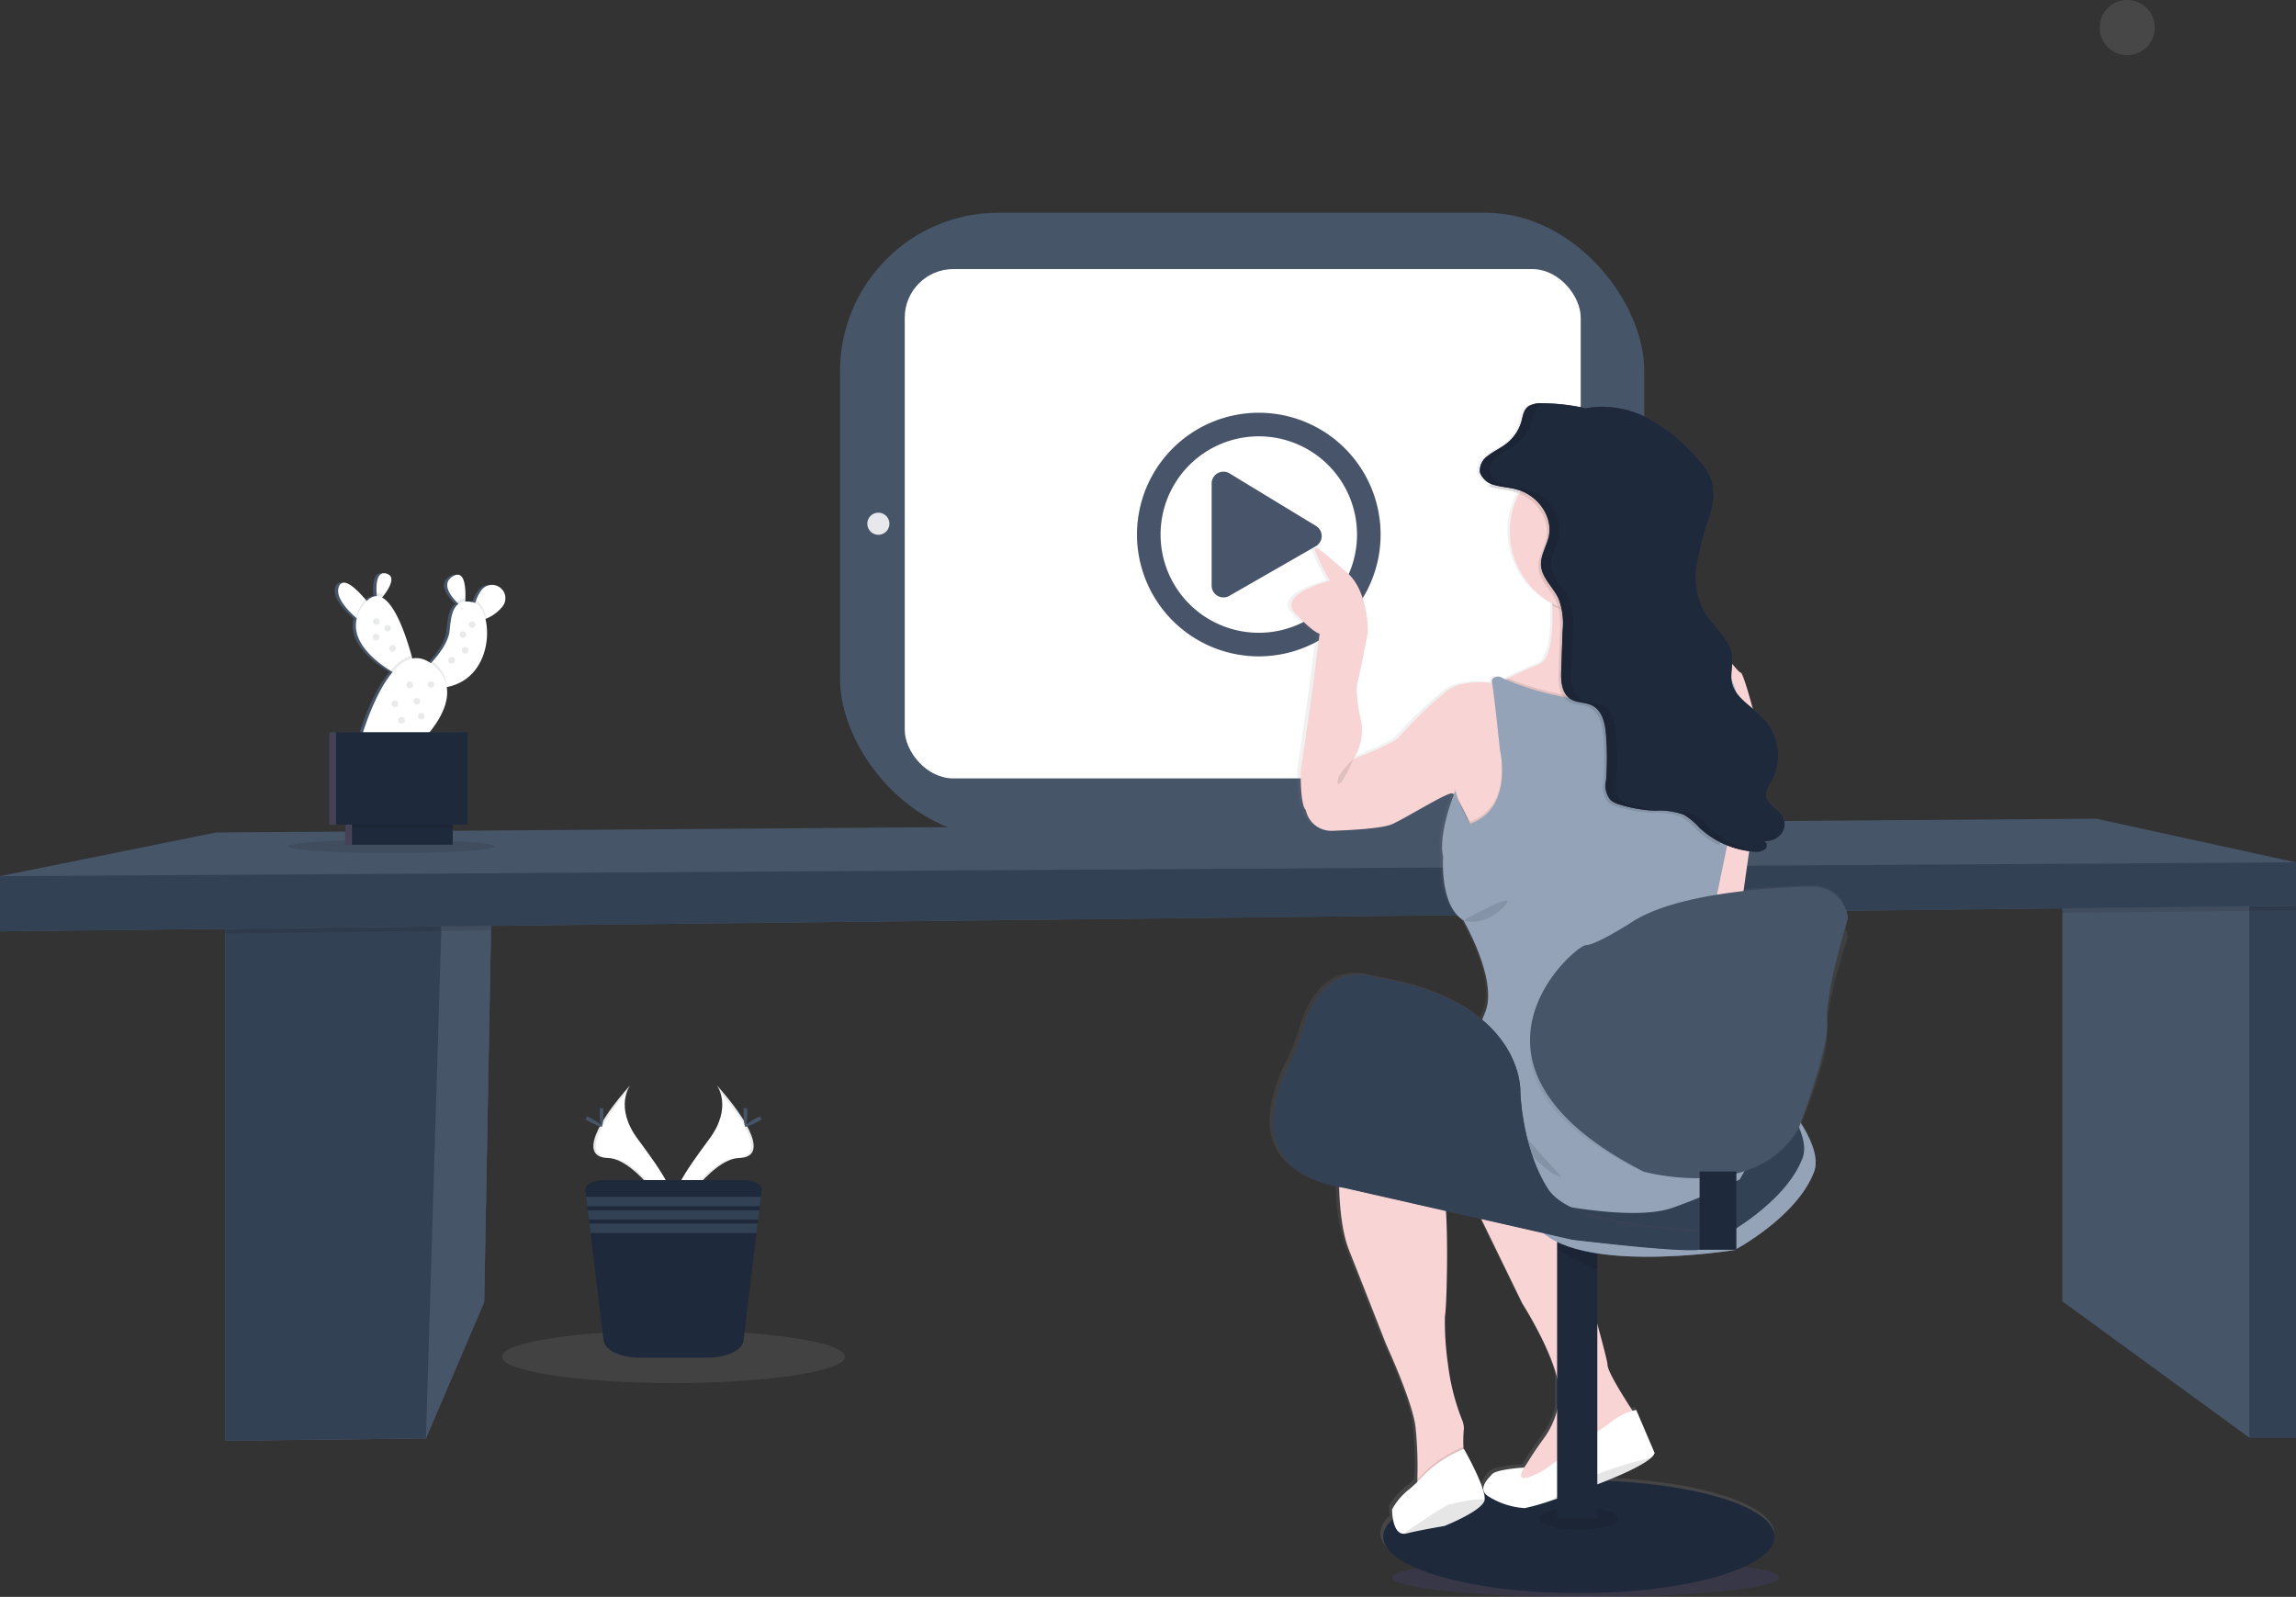 <svg xmlns="http://www.w3.org/2000/svg" xmlns:xlink="http://www.w3.org/1999/xlink" width="330.653" height="229.984" viewBox="0 0 330.653 229.984">
  <rect x="0" y="0" width="330.653" height="229.984" fill="#333333" stroke="none"/>
  <defs>
    <linearGradient id="linear-gradient" x1="0.5" y1="1" x2="0.5" gradientUnits="objectBoundingBox">
      <stop offset="0" stop-color="gray" stop-opacity="0.251"/>
      <stop offset="0.54" stop-color="gray" stop-opacity="0.122"/>
      <stop offset="1" stop-color="gray" stop-opacity="0.102"/>
    </linearGradient>
  </defs>
  <g id="Group_1" data-name="Group 1" transform="translate(-420 -259)">
    <circle id="Ellipse_37" data-name="Ellipse 37" cx="3.972" cy="3.972" r="3.972" transform="translate(722.377 259)" fill="#ffffff" opacity="0.1"/>
    <ellipse id="Ellipse_38" data-name="Ellipse 38" cx="27.882" cy="2.78" rx="27.882" ry="2.78" transform="translate(620.471 483.424)" fill="#6c63ff" opacity="0.1"/>
    <path id="Path_65" data-name="Path 65" d="M136.394,487.31l-.122,6.6-.98,53.523L126.9,567.077l-28.9.331V490.352l30.166-2.39Z" transform="translate(354.436 -100.91)" fill="#5f5d7e"/>
    <path id="Path_66" data-name="Path 66" d="M136.394,487.31l-.122,6.6-.98,53.523L126.9,567.077l-28.9.331V490.352l30.166-2.39Z" transform="translate(354.436 -100.91)" fill="#334155"/>
    <path id="Path_67" data-name="Path 67" d="M194.819,487.31l-.122,6.6-.98,53.523-8.387,19.641,2.208-73.038-.007-.046-.94-6.031Z" transform="translate(296.011 -100.91)" fill="#475569"/>
    <path id="Path_68" data-name="Path 68" d="M128.166,487.962l8.228-.652-.122,6.6-7.166.079L98,494.34v-3.988Z" transform="translate(354.436 -100.91)" opacity="0.1"/>
    <path id="Path_69" data-name="Path 69" d="M930.981,487.562v76.613h-6.729L897.33,544.538V485.4l24.053-2.261,1.476.679,1.393.642Z" transform="translate(-180.328 -98.121)" fill="#475569"/>
    <rect id="Rectangle_55" data-name="Rectangle 55" width="6.729" height="80.356" transform="translate(743.924 385.698)" fill="#334155"/>
    <path id="Path_70" data-name="Path 70" d="M930.981,483.819v4.4l-6.729.076-26.922.3v-3.2l24.053-2.261,1.476.679,1.393.642v-.642Z" transform="translate(-180.328 -98.121)" opacity="0.1"/>
    <path id="Path_71" data-name="Path 71" d="M330.653,464.929v6.242L0,474.858v-7.944l31.113-6.289,270.745-1.986Z" transform="translate(420 -81.73)" fill="#475569"/>
    <path id="Path_72" data-name="Path 72" d="M330.653,477.64v6.242L0,487.57v-7.944Z" transform="translate(420 -94.441)" fill="#334155"/>
    <rect id="Rectangle_56" data-name="Rectangle 56" width="115.818" height="89.925" rx="22.82" transform="translate(540.975 289.64)" fill="#475569"/>
    <rect id="Rectangle_57" data-name="Rectangle 57" width="97.349" height="73.356" rx="7" transform="translate(550.295 297.752)" fill="#ffffff"/>
    <circle id="Ellipse_39" data-name="Ellipse 39" cx="1.595" cy="1.595" r="1.595" transform="translate(544.9 332.833)" fill="#e6e8ec"/>
    <circle id="Ellipse_40" data-name="Ellipse 40" cx="2.631" cy="2.631" r="2.631" transform="translate(649.326 331.969)" fill="#e6e8ec"/>
    <path id="Path_73" data-name="Path 73" d="M620.934,349.638l-12.448-7.566a1.7,1.7,0,0,0-2.525,1.483V358.27a1.7,1.7,0,0,0,2.525,1.483l12.448-7.143a1.7,1.7,0,0,0,0-2.972Zm9.36,1.274a17.542,17.542,0,1,0-17.542,17.542,17.542,17.542,0,0,0,17.542-17.542Zm-31.688,0a14.146,14.146,0,1,1,14.146,14.146,14.146,14.146,0,0,1-14.146-14.146Z" transform="translate(-11.469 -14.925)" fill="#475469"/>
    <path id="Path_74" data-name="Path 74" d="M736.127,405.782a4.14,4.14,0,0,0-.374-1.165c.251-.857.414-1.384.414-1.384a1.93,1.93,0,0,0-.04-.331,5.081,5.081,0,0,0-5.147-4.263c-1.986.036-5.753.169-9.93.639.238-1.671.523-3.671.821-5.729l.546.06a2.6,2.6,0,0,1,.391.02h.175a1.8,1.8,0,0,0,1.211-.371.715.715,0,0,0-.222-1.172A2.952,2.952,0,0,0,726.565,391a2.317,2.317,0,0,0,0-2.694c-.7-.993-2.178-1.655-2.257-2.823a3.449,3.449,0,0,1,.748-1.844,7.7,7.7,0,0,0-1.215-9.251,18.1,18.1,0,0,0-1.47-1.307c-.728-2.674-1.489-5.064-1.714-5.14a5.783,5.783,0,0,1-1.268-1.264,6.084,6.084,0,0,0-.023-1.367c-.351-2.317-2.648-3.972-3.912-6.017a10.388,10.388,0,0,1-1.168-6.894,49.319,49.319,0,0,1,1.807-6.9,8.782,8.782,0,0,0,.354-5.187,9.428,9.428,0,0,0-2.135-3.217,24.318,24.318,0,0,0-7.586-5.958,15.076,15.076,0,0,0-6.716-1.436h-.023l-.364.02-.258.017-.258.026-.275.026h0c-.281.036-.559.079-.837.136a28.9,28.9,0,0,0-6.14-.688h-.268a3.144,3.144,0,0,0-1.754.414c-.735.513-.828,1.433-1.049,2.234a6.2,6.2,0,0,1-2.383,3.31c-.791.569-1.721.993-2.476,1.589a2.522,2.522,0,0,0-1.142,2.37,2.586,2.586,0,0,0,1.655,1.622c-.1.119-.2.235-.288.357.156.063.331.119.473.165.993.3,2.062.331,3.068.6a6.725,6.725,0,0,1,.814.275,11.624,11.624,0,0,0-1.36,5.468,11.78,11.78,0,0,0,6.163,10.333v.331c.1,3.455-.159,7.659-1.926,8.371s-3.459,1.516-4.5,2.036l-.331.175c-.275-.126-.549-.258-.818-.4,0,0-1.407-.166-1.162.907,0,0-4.253-.662-6.587,1.155a60.664,60.664,0,0,0-6.914,6.6c-.751.99-6.56,3.154-6.56,3.154a7.448,7.448,0,0,0,1.039-5.693s-.874-3.78-.457-5.3,1.5-7.143,1.5-7.143.152-5.938-3.088-8.662-5.494-4.965-4.243-2.317a36.912,36.912,0,0,0,1.834,3.545s-7.748,1.84-5,4.713,3.5,2.876,3.5,2.876-.917,7.093-1.086,8.414-1.655,11.383-1.655,11.383-.083,4.786.751,5.527a3.765,3.765,0,0,0,4,2.979s6.58-.166,8.414-.907,8.162-4.7,8.831-4.455a.38.38,0,0,1,.129.086.943.943,0,0,1,.1.1c-.662,1.466-2.231,6.444-1.562,8.89,0,0-.583,6.927,2.916,9.155,0,0,5.081,8.579,3.164,13.2-.152.374-.288.718-.414,1.053-2.909-2.413-7.348-4.634-14.126-5.862-.692-.126-1.38-.278-2.062-.444-1.926-.467-7.225-.894-9.747,7.484a36.849,36.849,0,0,1-2.237,5.667,18.709,18.709,0,0,0-2.118,7.745c-.056,4,2.012,7.973,9.519,9.43a28.567,28.567,0,0,0,1.443,9.079c2.082,5.2,5.415,13.61,5.415,13.61s4,8.579,4.25,12.041a55.272,55.272,0,0,1,.235,7.282,3.231,3.231,0,0,1-.033.364,8.769,8.769,0,0,1-1.119,1.016c-.583.331-2.5,2.393-2.5,2.886a8.82,8.82,0,0,0,.126,1.41,3.474,3.474,0,0,0-1.4,2.515c0,4.475,12.7,8.1,28.365,8.1s28.362-3.641,28.362-8.1c0-4.084-10.592-7.46-24.354-8.016,2.87-1.145,5.418-2.347,6.474-3.31a1.549,1.549,0,0,0,.5-.682L705.5,473.78s-.208.046-.516.136l-.185-.278c-1.185-1.8-3.465-5.4-3.465-6.375,0-.361-.6-2.668-1.476-5.829V451.289c8.692,1.324,19.892-.477,19.892-.477l.05-.026h.218v-.119c1.506-.834,9.039-5.246,11.273-11.1.662-1.708-.162-4.154-1.8-6.769,1.145-2.843,3.972-10.188,3.69-13.117,0-.156-.02-.331-.02-.5a8.635,8.635,0,0,0,.033-.9c.331-4.3,2.979-12.164,2.979-12.164S736.16,405.981,736.127,405.782ZM679.86,386.665c.6,1.059,1.248,2.413,1.5,2.962h0s-.88-1.622-1.486-2.962Zm.629,92.709-.063.023v-.331a19.7,19.7,0,0,1,.063-2.588,3.032,3.032,0,0,0-.285-1.344,31.773,31.773,0,0,1-2.029-7.987,40.057,40.057,0,0,1-.434-6.835,121.041,121.041,0,0,0,.149-15.113l5.124,1.152,5.958,12.147s3.833,5.931,5.021,10.611V473.8a11.453,11.453,0,0,1-1.791,3.886c-.791,1.082-1.562,2.178-2.277,3.31-.218.351-.46.712-.7,1.049-.079,0-3.995.228-4.66.963a4.449,4.449,0,0,0-1.245,1.887l-.169.026a39.5,39.5,0,0,0-2.645-5.544Z" transform="translate(-50.055 -12.157)" fill="url(#linear-gradient)"/>
    <path id="Path_75" data-name="Path 75" d="M775.915,767.873l-1.324,4.3-5.627,4.882-8.275,2.376s-3.889-2.128-2.565-2.542a3.266,3.266,0,0,0,1.248-1.086c-.463,1.688,3.22-.487,3.22-.487s9.516-6.785,10.509-7.53a7.484,7.484,0,0,1,2.118-.97C775.634,767.465,775.915,767.873,775.915,767.873Z" transform="translate(-120.277 -304.91)" opacity="0.1"/>
    <path id="Path_76" data-name="Path 76" d="M757.738,692.923l-1.324,4.3-5.627,4.882-8.275,2.376s-3.889-2.128-2.565-2.542a3.264,3.264,0,0,0,1.248-1.086,16.531,16.531,0,0,0,1.1-1.6c.708-1.139,1.476-2.237,2.261-3.31a11.912,11.912,0,0,0,2.089-5.5c.579-4.551-5.3-13.736-5.3-13.736L730.68,654.79l14.894,1.82s8.026,27.555,8.026,28.878c0,.993,2.264,4.584,3.442,6.4C757.457,692.516,757.738,692.923,757.738,692.923Z" transform="translate(-102.1 -229.96)" fill="#f8d4d4"/>
    <ellipse id="Ellipse_41" data-name="Ellipse 41" cx="28.173" cy="8.126" rx="28.173" ry="8.126" transform="translate(619.203 472.187)" fill="#1e293b"/>
    <path id="Path_77" data-name="Path 77" d="M770.57,773.456a1.589,1.589,0,0,1-.5.685c-2.045,1.877-9.7,4.667-14.421,6.183a33.427,33.427,0,0,1-3.783,1.076,11.216,11.216,0,0,1-5.213-1.678c-1.655-1.016-.165-2.459.5-3.2s4.634-.966,4.634-.966c-1.9,3.167,2.81.387,2.81.387s9.516-6.785,10.509-7.53a9.136,9.136,0,0,1,2.813-1.158Z" transform="translate(-112.285 -305.197)" fill="#fff"/>
    <path id="Path_79" data-name="Path 79" d="M789.781,788.09c-2.045,1.877-9.694,4.667-14.421,6.183C779.643,790.645,786.825,788.749,789.781,788.09Z" transform="translate(-131.992 -319.14)" opacity="0.1"/>
    <ellipse id="Ellipse_42" data-name="Ellipse 42" cx="5.637" cy="1.625" rx="5.637" ry="1.625" transform="translate(641.74 476.07)" opacity="0.1"/>
    <rect id="Rectangle_58" data-name="Rectangle 58" width="5.792" height="42.862" transform="translate(644.242 434.833)" fill="#1e293b"/>
    <path id="Path_80" data-name="Path 80" d="M783.792,687.128v4.965A40.74,40.74,0,0,1,778,689.045V685h1.208Z" transform="translate(-133.758 -250.171)" opacity="0.1"/>
    <path id="Path_81" data-name="Path 81" d="M754.27,610.208s19.124-4.922,23.884-8.606,23.45,13.65,20.981,20.19-11.459,11.277-11.459,11.277-24.86,4.045-29.094-4.392S754.27,610.208,754.27,610.208Z" transform="translate(-117.882 -194.037)" fill="#94a3b8"/>
    <path id="Path_82" data-name="Path 82" d="M754.27,610.208s19.124-4.922,23.884-8.606,23.45,13.65,20.981,20.19-11.459,11.277-11.459,11.277-24.86,4.045-29.094-4.392S754.27,610.208,754.27,610.208Z" transform="translate(-117.882 -194.037)" fill="#94a3b8" opacity="0.445"/>
    <path id="Path_83" data-name="Path 83" d="M749.27,604.208s19.124-4.922,23.884-8.606,23.45,13.65,20.981,20.19-11.459,11.277-11.459,11.277-24.86,4.045-29.094-4.392S749.27,604.208,749.27,604.208Z" transform="translate(-114.537 -190.023)" fill="#334155"/>
    <path id="Path_84" data-name="Path 84" d="M673.421,423.313l-2.069-.751a7.524,7.524,0,0,0,1.036-5.709s-.87-3.793-.457-5.329,1.489-7.166,1.489-7.166.152-5.958-3.068-8.688-5.455-4.965-4.213-2.317a36.851,36.851,0,0,0,1.82,3.558s-7.7,1.844-4.965,4.73,3.475,2.883,3.475,2.883-.91,7.116-1.076,8.44-1.655,11.419-1.655,11.419-.083,4.8.745,5.544a3.744,3.744,0,0,0,3.972,2.979C669.046,432.9,676.069,425.134,673.421,423.313Z" transform="translate(-56.426 -54.261)" fill="#f8d4d4"/>
    <path id="Path_85" data-name="Path 85" d="M784.127,413.249v4.634l-4.8,1.566-8.175,6.017-2.168,1.6-9.681-3.889-6.123-6.454s.3-.162.814-.43l.331-.175c1.036-.52,2.668-1.324,4.472-2.042s2.016-4.928,1.913-8.4v-.331c-.083-2.433-.331-4.422-.331-4.422s1.009-.192,2.479-.41c4.074-.606,11.677-1.423,11.009,1.072a5.752,5.752,0,0,0,0,2.578c.02.093.04.189.063.281a21.835,21.835,0,0,0,2.82,6.16l6.62,2.383.185.066Z" transform="translate(-117.153 -59.421)" fill="#f8d4d4"/>
    <path id="Path_86" data-name="Path 86" d="M838.485,441.541v-1.407a4.636,4.636,0,0,1,1.572,0c.579.166,1.678,1.9,2.175,2.069s3.535,11.5,3.2,12.495-3.459,23.411-3.459,23.411l-6.3,6.951-1.241-19.114,4.055-11.336Z" transform="translate(-171.511 -86.307)" fill="#f8d4d4"/>
    <path id="Path_87" data-name="Path 87" d="M737.631,601.77s-5.762,1.241-5.031,3.062,3.955,1.9,3.955,1.9Z" transform="translate(-103.342 -194.489)" fill="#fdc2cc"/>
    <path id="Path_88" data-name="Path 88" d="M710.965,463.909l-4.385,9.45-5.213,3.806-.91-5.882s-1.761-3.889-2.519-4.548a.379.379,0,0,0-.129-.086c-.662-.248-6.951,3.724-8.771,4.468s-8.357.91-8.357.91l2.9-10.343s5.792-2.151,6.537-3.144a60.232,60.232,0,0,1,6.868-6.62c2.317-1.82,6.544-1.158,6.544-1.158l.066.027,1.086.47,3.144,7.7Z" transform="translate(-68.65 -93.384)" fill="#f8d4d4"/>
    <path id="Path_89" data-name="Path 89" d="M701.066,669.314a19.757,19.757,0,0,0-.063,2.595c.023.923.063,1.708.063,1.708l-1.9,3.972s-6.537,2.151-5.461,1.241a3.6,3.6,0,0,0,.662-2.214,56.131,56.131,0,0,0-.235-7.3c-.248-3.475-4.22-12.081-4.22-12.081s-3.31-8.44-5.378-13.653-1.324-14.646-1.324-14.646.331-7.116,1.82-9.268,7.282-2.9,7.282-2.9l2.717,9.013s2.234,8.44,3.062,9.681.579,16.053.248,17.625a42.152,42.152,0,0,0,.434,6.858,32.207,32.207,0,0,0,2.012,8.01,3.059,3.059,0,0,1,.281,1.359Z" transform="translate(-70.252 -204.524)" fill="#f8d4d4"/>
    <path id="Path_90" data-name="Path 90" d="M722.3,785.068l-1.9,3.972s-6.537,2.151-5.461,1.241a3.6,3.6,0,0,0,.662-2.214c.235-.235.487-.493.745-.758a16.712,16.712,0,0,1,5.908-3.949h0C722.263,784.283,722.3,785.068,722.3,785.068Z" transform="translate(-91.489 -315.975)" opacity="0.1"/>
    <path id="Path_91" data-name="Path 91" d="M719.522,791.588a.187.187,0,0,1,0,.046c-.331,1.572-5.792,3.724-5.792,3.724s-3.475.579-5.461,1.076a1.374,1.374,0,0,1-.467.043c-1.532-.116-1.6-3.065-1.6-3.518a9.4,9.4,0,0,1,2.482-2.9,17.738,17.738,0,0,0,1.84-1.764,17.078,17.078,0,0,1,6.031-4.028h0S719.787,789.956,719.522,791.588Z" transform="translate(-85.723 -316.584)" fill="#fff"/>
    <path id="Path_93" data-name="Path 93" d="M722.76,806.268a.2.2,0,0,1,0,.046c-.331,1.572-5.792,3.724-5.792,3.724s-3.475.579-5.461,1.076a1.375,1.375,0,0,1-.467.043c1.8-1.235,6.166-4.2,6.755-4.263S721.287,805.993,722.76,806.268Z" transform="translate(-88.961 -331.264)" opacity="0.1"/>
    <path id="Path_94" data-name="Path 94" d="M788.514,404.442c-2.045,1.685-3.925,1.443-6.782,1.443-2.065,0-4.75.725-6.441-.2-.07-2.585-.331-4.76-.331-4.76s14.4-2.731,13.488.662a6.018,6.018,0,0,0,.066,2.86Z" transform="translate(-131.724 -59.422)" opacity="0.1"/>
    <path id="Path_95" data-name="Path 95" d="M781.1,361.146a11.833,11.833,0,0,1-11.833,11.833,8.247,8.247,0,0,1-.907-.033h0a11.833,11.833,0,1,1,12.743-11.8Z" transform="translate(-120.003 -25.593)" fill="#f8d4d4"/>
    <path id="Path_96" data-name="Path 96" d="M742.7,459.252l3.144,4.965-4.385,9.45-5.213,3.806-.91-5.9s-1.761-3.889-2.519-4.548c.218-.533.367-.778.367-.583,0,.827,2.036,4.551,2.036,4.551,6.289-2.151,4.336-10.509,4.336-10.509s-.781-7.447-1.086-9.407l1.086.47Z" transform="translate(-103.532 -93.675)" opacity="0.1"/>
    <path id="Path_97" data-name="Path 97" d="M784.127,439.869V444.5l-4.8,1.566-8.175,6.017-2.168,1.6-9.681-3.889-6.123-6.454s.3-.162.814-.43l.331-.175a40.414,40.414,0,0,0,16.718,3c12.468-1.986,12.839-5,12.528-6.067Z" transform="translate(-117.153 -86.041)" opacity="0.1"/>
    <path id="Path_98" data-name="Path 98" d="M743.016,514.772a92.777,92.777,0,0,1-9.6,4.055c-5.709,2.069-18.287-.662-19.859-1.076s-13.653-5.213-18.287-7.033-5.792-.331-6.868-.5-1.82-2.234-1.986-2.813,2.979-5.627,4.717-8.192,6.951-2.069,7.7-2.234,5.958,0,5.958,0-.331-1.655,1.572-6.289-3.144-13.239-3.144-13.239c-3.475-2.234-2.9-9.185-2.9-9.185-.827-3.062,1.82-10.1,1.82-9.268s2.036,4.551,2.036,4.551c6.289-2.151,4.336-10.509,4.336-10.509s-.91-8.688-1.152-9.764,1.152-.91,1.152-.91q.4.209.814.4a40.229,40.229,0,0,0,17.059,3.161c15.116-2.439,12.438-6.328,12.339-6.467l.735.261c5.461,3.972,3.806,17.128,3.806,17.128l-2.046,9.82-1.519,7.315s5.378,32.6,5.875,34.257S743.016,514.772,743.016,514.772Z" transform="translate(-72.484 -85.901)" fill="#94a3b8"/>
    <path id="Path_99" data-name="Path 99" d="M730.994,622c-.331.248-4.055,7.944-1.324,10.095S730.994,622,730.994,622Z" transform="translate(-100.759 -208.023)" opacity="0.1"/>
    <path id="Path_100" data-name="Path 100" d="M743.68,625.27c.083.248,7.778,12.495,12,13.488Z" transform="translate(-110.798 -210.21)" opacity="0.1"/>
    <path id="Path_101" data-name="Path 101" d="M797.2,332.386l-1.231.261a8.3,8.3,0,0,1,1.039-.308Z" transform="translate(-145.78 -14.236)" opacity="0.1"/>
    <path id="Path_102" data-name="Path 102" d="M783.931,396.545l-2.317,9.814A11.986,11.986,0,0,1,778.4,404.2a9.8,9.8,0,0,0-2.35-1.966,10.2,10.2,0,0,0-4.081-.563,19.63,19.63,0,0,1-5.1-.874,3.6,3.6,0,0,1-1.324-.642,3.217,3.217,0,0,1-.662-2.8,42.893,42.893,0,0,0,.05-5.723c-.02-.357-.046-.715-.076-1.072-.132-1.6-.563-3.452-2.2-4.137-.841-.331-1.844-.3-2.648-.7a2.185,2.185,0,0,1-.331-.2c-1.192-.834-1.3-2.506-1.254-3.912q.106-2.9.2-5.8a16.864,16.864,0,0,0-.063-2.863h0a6.352,6.352,0,0,0-.516-1.827c-.718-1.536-2.214-2.817-2.482-4.438a1.8,1.8,0,0,1-.03-.228c-.139-1.45.774-2.8,1.1-4.227.642-2.87-1.516-6.014-4.69-6.838-.993-.258-2.059-.308-3.048-.6a4.887,4.887,0,0,1-.467-.165,13.894,13.894,0,0,1,11.167-5.3c7.391,0,13.385,5.3,13.385,11.833a11.356,11.356,0,0,1-4.945,9.185c.02.093.043.189.07.281a20.819,20.819,0,0,0,3.191,6.16l7.493,2.383.834.265C785.8,383.395,783.931,396.545,783.931,396.545Z" transform="translate(-113.969 -25.596)" opacity="0.1"/>
    <path id="Path_103" data-name="Path 103" d="M867.572,520.655a1.124,1.124,0,0,1-.212-.03A.439.439,0,0,1,867.572,520.655Z" transform="translate(-193.541 -140.2)" opacity="0.1"/>
    <path id="Path_104" data-name="Path 104" d="M759.671,330a28.465,28.465,0,0,0-6.315-.738,3.5,3.5,0,0,0-1.986.417c-.732.513-.824,1.44-1.043,2.241a6.216,6.216,0,0,1-2.367,3.31c-.784.573-1.708.993-2.459,1.6a2.566,2.566,0,0,0-1.135,2.376,2.938,2.938,0,0,0,2.171,1.84c.993.281,2.049.331,3.048.6,3.174.824,5.329,3.972,4.687,6.835-.331,1.427-1.235,2.777-1.1,4.227.162,1.731,1.761,3.065,2.512,4.67a10.092,10.092,0,0,1,.586,4.687l-.2,5.8c-.053,1.529.079,3.369,1.589,4.117.808.4,1.814.354,2.648.7,1.635.682,2.065,2.539,2.2,4.134a42.74,42.74,0,0,1,.026,6.8,3.187,3.187,0,0,0,.662,2.8,3.549,3.549,0,0,0,1.324.642,19.634,19.634,0,0,0,5.1.874,10.307,10.307,0,0,1,4.081.563,9.878,9.878,0,0,1,2.35,1.966,12.988,12.988,0,0,0,7.672,3.359,2.285,2.285,0,0,0,1.734-.354c.427-.394.175-1.244-.434-1.195a2.943,2.943,0,0,0,2.787-1.066,2.35,2.35,0,0,0,0-2.7c-.692-.993-2.161-1.655-2.241-2.833a3.5,3.5,0,0,1,.741-1.85,7.781,7.781,0,0,0-1.2-9.268c-1.552-1.605-3.879-2.823-4.422-4.882-.361-1.377.185-2.823-.023-4.223-.331-2.317-2.625-3.972-3.886-6.037a10.5,10.5,0,0,1-1.162-6.914,49.179,49.179,0,0,1,1.8-6.918,8.928,8.928,0,0,0,.351-5.206,9.539,9.539,0,0,0-2.122-3.227,23.9,23.9,0,0,0-7.533-5.958,13.774,13.774,0,0,0-9.837-.907" transform="translate(-111.233 -12.175)" fill="#474157"/>
    <path id="Path_105" data-name="Path 105" d="M759.671,330a28.465,28.465,0,0,0-6.315-.738,3.5,3.5,0,0,0-1.986.417c-.732.513-.824,1.44-1.043,2.241a6.216,6.216,0,0,1-2.367,3.31c-.784.573-1.708.993-2.459,1.6a2.566,2.566,0,0,0-1.135,2.376,2.938,2.938,0,0,0,2.171,1.84c.993.281,2.049.331,3.048.6,3.174.824,5.329,3.972,4.687,6.835-.331,1.427-1.235,2.777-1.1,4.227.162,1.731,1.761,3.065,2.512,4.67a10.092,10.092,0,0,1,.586,4.687l-.2,5.8c-.053,1.529.079,3.369,1.589,4.117.808.4,1.814.354,2.648.7,1.635.682,2.065,2.539,2.2,4.134a42.74,42.74,0,0,1,.026,6.8,3.187,3.187,0,0,0,.662,2.8,3.549,3.549,0,0,0,1.324.642,19.634,19.634,0,0,0,5.1.874,10.307,10.307,0,0,1,4.081.563,9.878,9.878,0,0,1,2.35,1.966,12.988,12.988,0,0,0,7.672,3.359,2.285,2.285,0,0,0,1.734-.354c.427-.394.175-1.244-.434-1.195a2.943,2.943,0,0,0,2.787-1.066,2.35,2.35,0,0,0,0-2.7c-.692-.993-2.161-1.655-2.241-2.833a3.5,3.5,0,0,1,.741-1.85,7.781,7.781,0,0,0-1.2-9.268c-1.552-1.605-3.879-2.823-4.422-4.882-.361-1.377.185-2.823-.023-4.223-.331-2.317-2.625-3.972-3.886-6.037a10.5,10.5,0,0,1-1.162-6.914,49.179,49.179,0,0,1,1.8-6.918,8.928,8.928,0,0,0,.351-5.206,9.539,9.539,0,0,0-2.122-3.227,23.9,23.9,0,0,0-7.533-5.958,13.774,13.774,0,0,0-9.837-.907" transform="translate(-111.233 -12.175)" fill="#1e293b"/>
    <path id="Path_106" data-name="Path 106" d="M737.18,548.476s2.813,1.076,5.792-1.9S737.18,548.476,737.18,548.476Z" transform="translate(-106.449 -156.917)" opacity="0.1"/>
    <g id="Group_116" data-name="Group 116" transform="translate(633.048 317.105)" opacity="0.1">
      <path id="Path_107" data-name="Path 107" d="M793.1,330.871a11.776,11.776,0,0,1,1.655-.209,12.551,12.551,0,0,0-2.317.073Z" transform="translate(-776.467 -330.203)"/>
      <path id="Path_108" data-name="Path 108" d="M777.411,390.5a9.9,9.9,0,0,0-2.353-1.966,10.3,10.3,0,0,0-4.081-.563,19.53,19.53,0,0,1-5.1-.874,3.549,3.549,0,0,1-1.324-.642,3.225,3.225,0,0,1-.662-2.8,42.733,42.733,0,0,0-.026-6.8c-.136-1.6-.563-3.452-2.2-4.134-.837-.351-1.84-.308-2.648-.7-1.509-.748-1.655-2.588-1.592-4.117q.1-2.9.2-5.8a10.059,10.059,0,0,0-.586-4.69c-.751-1.605-2.35-2.936-2.512-4.67-.136-1.446.778-2.8,1.1-4.227.642-2.87-1.516-6.011-4.69-6.835-.993-.258-2.059-.311-3.048-.6a2.905,2.905,0,0,1-2.155-1.82,2.52,2.52,0,0,1,1.132-2.38c.751-.606,1.675-1.023,2.463-1.6a6.193,6.193,0,0,0,2.363-3.31,3.713,3.713,0,0,1,1.043-2.241,2.648,2.648,0,0,1,1.357-.4c-.295,0-.589-.017-.88-.017a3.521,3.521,0,0,0-1.986.414c-.732.516-.824,1.44-1.043,2.241a6.216,6.216,0,0,1-2.367,3.31c-.784.573-1.708.993-2.459,1.6a2.568,2.568,0,0,0-1.135,2.38,2.92,2.92,0,0,0,2.158,1.82c.99.295,2.049.331,3.048.6,3.174.824,5.329,3.972,4.687,6.835-.331,1.427-1.235,2.78-1.1,4.227.162,1.734,1.761,3.065,2.512,4.67a10.057,10.057,0,0,1,.586,4.69q-.1,2.9-.2,5.8c-.053,1.529.079,3.369,1.589,4.117.808.4,1.814.354,2.648.7,1.635.682,2.065,2.539,2.2,4.134a42.74,42.74,0,0,1,.026,6.8,3.187,3.187,0,0,0,.662,2.8,3.549,3.549,0,0,0,1.324.642,19.5,19.5,0,0,0,5.1.874,10.308,10.308,0,0,1,4.081.563A9.959,9.959,0,0,1,775.9,390.5a12.968,12.968,0,0,0,7.669,3.36,3.544,3.544,0,0,0,1.109-.043,12.945,12.945,0,0,1-7.267-3.317Z" transform="translate(-744.18 -329.32)"/>
    </g>
    <path id="Path_109" data-name="Path 109" d="M684.782,484s-2.648,2.429-2.261,3.422S684.782,484,684.782,484Z" transform="translate(-69.856 -115.699)" opacity="0.1"/>
    <path id="Path_110" data-name="Path 110" d="M668.535,577.927c-1.91-.467-7.176-.9-9.681,7.507a37.186,37.186,0,0,1-2.221,5.683c-2.4,4.935-5.508,15.083,8.146,17.317l32.767,7.447s17.542,2.151,18.7,1.324a3.207,3.207,0,0,0,.993-2.648s-19.363,0-23.169-5.958-3.972-14.067-3.972-14.067.477-12.521-19.528-16.159C669.908,578.248,669.213,578.092,668.535,577.927Z" transform="translate(-51.152 -178.397)" fill="#474157"/>
    <path id="Path_111" data-name="Path 111" d="M668.535,578.1c-1.91-.467-7.176-.9-9.681,7.51a37.188,37.188,0,0,1-2.221,5.683c-2.4,4.932-5.508,15.08,8.146,17.314l32.767,7.447s17.542,2.151,18.7,1.324a3.207,3.207,0,0,0,.993-2.648s-19.363,0-23.169-5.958S690.1,594.7,690.1,594.7s.477-12.521-19.528-16.159C669.908,578.418,669.213,578.256,668.535,578.1Z" transform="translate(-51.152 -178.511)" fill="#334155"/>
    <path id="Path_112" data-name="Path 112" d="M811.958,543.834a5.061,5.061,0,0,0-5.114-4.276c-4.713.086-19.22.715-25.959,5.117,0,0-5.13,3.31-6.62,3.31s-21.68,17.211,8.275,32.6c0,0,16.053,4.568,22.341-6.156,0,0,4.468-11.518,4.137-15.507S812,544.178,812,544.178,811.991,544.049,811.958,543.834Z" transform="translate(-125.886 -152.867)" fill="#475569"/>
    <path id="Path_113" data-name="Path 113" d="M811.958,553.257a4.963,4.963,0,0,0-5.114-3.949c-4.713.079-19.22.662-25.959,4.723,0,0-5.13,3.055-6.62,3.055s-21.68,15.887,8.275,30.1c0,0,16.053,4.217,22.341-5.683,0,0,4.468-10.635,4.137-14.315S812,553.575,812,553.575,811.991,553.456,811.958,553.257Z" transform="translate(-125.886 -159.39)" fill="#475569" opacity="0.1"/>
    <rect id="Rectangle_59" data-name="Rectangle 59" width="5.296" height="11.277" transform="translate(664.763 427.716)" fill="#1e293b"/>
    <ellipse id="Ellipse_43" data-name="Ellipse 43" cx="14.908" cy="0.957" rx="14.908" ry="0.957" transform="translate(461.439 379.949)" opacity="0.1"/>
    <path id="Path_114" data-name="Path 114" d="M266.794,405.634a5.684,5.684,0,0,0-.755,1.42c-.046.126-.093.265-.139.4a1.22,1.22,0,0,0-.262-.089,3.753,3.753,0,0,0-1.182-.1c0-.152.02-.331.023-.483.05-1.744-.156-4.177-1.82-3.148-1.6.993-.457,2.648.573,3.71l.265.258c-.94.662-1.119,2.228-1.274,3.853s-1.536,3.406-2.453,4.415c-.093.1-.175.2-.258.281a3.346,3.346,0,0,0-2.664-.685c-.036-.142-.079-.291-.122-.45-.741-2.674-2.28-7.311-4.243-8.328l.258-.331c.834-1.092,1.774-2.711.387-3.128s-1.513,1.407-1.436,2.77c0,.172.026.331.04.483a2.042,2.042,0,0,0-1.45.708l-.215-.252c-1.125-1.324-3.187-3.432-3.813-1.84-.583,1.483,1.235,3.406,2.512,4.521l.079.07c-.857,3.485,2.876,6.332,4.9,7.563l.261.159c-2.78,3.277-4.5,9.417-4.5,9.417l7.785,1.39s5.163-4.452,4.5-8.635h.053c5.16-1.033,6.332-6.534,5.527-9.8l.093-.036a5.871,5.871,0,0,0,2.39-1.807C271.3,405.928,268.271,403.664,266.794,405.634Z" transform="translate(222.063 -61.62)" fill="#475569"/>
    <path id="Path_115" data-name="Path 115" d="M266.794,405.634a5.684,5.684,0,0,0-.755,1.42c-.046.126-.093.265-.139.4a1.22,1.22,0,0,0-.262-.089,3.753,3.753,0,0,0-1.182-.1c0-.152.02-.331.023-.483.05-1.744-.156-4.177-1.82-3.148-1.6.993-.457,2.648.573,3.71l.265.258c-.94.662-1.119,2.228-1.274,3.853s-1.536,3.406-2.453,4.415c-.093.1-.175.2-.258.281a3.346,3.346,0,0,0-2.664-.685c-.036-.142-.079-.291-.122-.45-.741-2.674-2.28-7.311-4.243-8.328l.258-.331c.834-1.092,1.774-2.711.387-3.128s-1.513,1.407-1.436,2.77c0,.172.026.331.04.483a2.042,2.042,0,0,0-1.45.708l-.215-.252c-1.125-1.324-3.187-3.432-3.813-1.84-.583,1.483,1.235,3.406,2.512,4.521l.079.07c-.857,3.485,2.876,6.332,4.9,7.563l.261.159c-2.78,3.277-4.5,9.417-4.5,9.417l7.785,1.39s5.163-4.452,4.5-8.635h.053c5.16-1.033,6.332-6.534,5.527-9.8l.093-.036a5.871,5.871,0,0,0,2.39-1.807C271.3,405.928,268.271,403.664,266.794,405.634Z" transform="translate(222.063 -61.62)" fill="none" opacity="0.1"/>
    <path id="Path_116" data-name="Path 116" d="M252.281,410.632l-.9,2.664s-.506-.357-1.145-.92c-1.278-1.115-3.1-3.038-2.512-4.521.626-1.592,2.688.51,3.813,1.84C251.98,410.222,252.281,410.632,252.281,410.632Z" transform="translate(221.08 -64.374)" fill="#ffffff"/>
    <path id="Path_117" data-name="Path 117" d="M265.366,406.372a12.878,12.878,0,0,1-.887,1.043,13.984,13.984,0,0,1-.162-1.4c-.076-1.364.069-3.174,1.436-2.77S266.187,405.279,265.366,406.372Z" transform="translate(209.915 -61.633)" fill="#ffffff"/>
    <path id="Path_118" data-name="Path 118" d="M297.718,407.222c-.026.877-.113,1.576-.113,1.576a11.254,11.254,0,0,1-1.135-1.013c-1.029-1.069-2.168-2.717-.573-3.71C297.559,403.045,297.765,405.477,297.718,407.222Z" transform="translate(189.306 -62.063)" fill="#ffffff"/>
    <path id="Path_119" data-name="Path 119" d="M310.61,411.379a5.871,5.871,0,0,1-2.4,1.8,6.681,6.681,0,0,1-.8.288l-1.072-1.506a10.934,10.934,0,0,1,.444-1.463,5.688,5.688,0,0,1,.755-1.42,1.919,1.919,0,0,1,3.073,2.3Z" transform="translate(181.79 -65.072)" fill="#ffffff"/>
    <path id="Path_120" data-name="Path 120" d="M256.831,414.57c.453.526.755.937.755.937l-.9,2.664s-.506-.357-1.145-.92a5.213,5.213,0,0,1,1.026-2.34A3.1,3.1,0,0,1,256.831,414.57Z" transform="translate(215.776 -69.249)" fill="#1e293b" opacity="0.1"/>
    <path id="Path_121" data-name="Path 121" d="M265.4,412.088a12.9,12.9,0,0,1-.887,1.043,13.967,13.967,0,0,1-.162-1.4,1.807,1.807,0,0,1,1.049.357Z" transform="translate(209.882 -67.349)" fill="#1e293b" opacity="0.1"/>
    <path id="Path_122" data-name="Path 122" d="M263.826,423.624l-2.264.993a13.76,13.76,0,0,1-1.2-.682c-2.38-1.466-7.162-5.15-3.955-9.493s5.882,3.449,6.934,7.255C263.671,422.84,263.826,423.624,263.826,423.624Z" transform="translate(215.916 -68.308)" fill="#ffffff"/>
    <path id="Path_123" data-name="Path 123" d="M299.22,414.643a1.844,1.844,0,0,1,1.248-.563c-.026.877-.113,1.575-.113,1.575a11.266,11.266,0,0,1-1.135-1.012Z" transform="translate(186.553 -68.921)" fill="#1e293b" opacity="0.1"/>
    <path id="Path_124" data-name="Path 124" d="M308.213,417.581a6.692,6.692,0,0,1-.8.288l-1.072-1.506a10.935,10.935,0,0,1,.444-1.463,3.83,3.83,0,0,1,1.428,2.681Z" transform="translate(181.79 -69.47)" fill="#1e293b" opacity="0.1"/>
    <path id="Path_125" data-name="Path 125" d="M285.8,427.814l-.381.066c-7.589,1.155-2.5-2.939-2.5-2.939s.331-.314.8-.831c.917-1.009,2.294-2.78,2.453-4.415.238-2.459.513-4.766,3.416-4.088C292.452,416.272,293,426.374,285.8,427.814Z" transform="translate(198.577 -69.862)" fill="#ffffff"/>
    <rect id="Rectangle_60" data-name="Rectangle 60" width="14.5" height="3.813" transform="translate(469.747 376.844)" fill="#474157"/>
    <rect id="Rectangle_61" data-name="Rectangle 61" width="18.946" height="13.306" transform="translate(467.443 364.452)" fill="#474157"/>
    <rect id="Rectangle_62" data-name="Rectangle 62" width="14.5" height="3.813" transform="translate(469.608 376.844)" fill="#334155" opacity="0.1"/>
    <rect id="Rectangle_63" data-name="Rectangle 63" width="18.946" height="13.306" transform="translate(467.384 364.455)" fill="#334155" opacity="0.1"/>
    <rect id="Rectangle_64" data-name="Rectangle 64" width="14.5" height="3.813" transform="translate(470.7 376.844)" fill="#1e293b"/>
    <path id="Path_126" data-name="Path 126" d="M273.539,439c.331,1.139.49,1.923.49,1.923l-2.264.993a13.763,13.763,0,0,1-1.2-.682A5.677,5.677,0,0,1,273.539,439Z" transform="translate(205.727 -85.593)" fill="#1e293b" opacity="0.1"/>
    <path id="Path_127" data-name="Path 127" d="M285.8,445.244l-.381.066c-7.589,1.155-2.5-2.939-2.5-2.939s.331-.314.8-.831a5,5,0,0,1,2.081,3.7Z" transform="translate(198.577 -87.292)" fill="#1e293b" opacity="0.1"/>
    <path id="Path_128" data-name="Path 128" d="M257.76,451.555s4.25-15.225,10.211-10.525-2.426,11.915-2.426,11.915Z" transform="translate(214.291 -86.348)" fill="#ffffff"/>
    <circle id="Ellipse_44" data-name="Ellipse 44" cx="0.477" cy="0.477" r="0.477" transform="translate(473.719 348.045)" fill="#1e293b" opacity="0.1"/>
    <circle id="Ellipse_45" data-name="Ellipse 45" cx="0.477" cy="0.477" r="0.477" transform="translate(473.679 350.273)" fill="#1e293b" opacity="0.1"/>
    <circle id="Ellipse_46" data-name="Ellipse 46" cx="0.477" cy="0.477" r="0.477" transform="translate(487.504 348.482)" fill="#1e293b" opacity="0.1"/>
    <circle id="Ellipse_47" data-name="Ellipse 47" cx="0.477" cy="0.477" r="0.477" transform="translate(476.38 359.884)" fill="#1e293b" opacity="0.1"/>
    <circle id="Ellipse_48" data-name="Ellipse 48" cx="0.477" cy="0.477" r="0.477" transform="translate(486.511 352.179)" fill="#1e293b" opacity="0.1"/>
    <circle id="Ellipse_49" data-name="Ellipse 49" cx="0.477" cy="0.477" r="0.477" transform="translate(481.586 357.104)" fill="#1e293b" opacity="0.1"/>
    <circle id="Ellipse_50" data-name="Ellipse 50" cx="0.477" cy="0.477" r="0.477" transform="translate(475.347 348.998)" fill="#1e293b" opacity="0.1"/>
    <circle id="Ellipse_51" data-name="Ellipse 51" cx="0.477" cy="0.477" r="0.477" transform="translate(486.194 349.915)" fill="#1e293b" opacity="0.1"/>
    <circle id="Ellipse_52" data-name="Ellipse 52" cx="0.477" cy="0.477" r="0.477" transform="translate(484.565 353.609)" fill="#1e293b" opacity="0.1"/>
    <circle id="Ellipse_53" data-name="Ellipse 53" cx="0.477" cy="0.477" r="0.477" transform="translate(479.557 359.527)" fill="#1e293b" opacity="0.1"/>
    <circle id="Ellipse_54" data-name="Ellipse 54" cx="0.477" cy="0.477" r="0.477" transform="translate(478.525 357.184)" fill="#1e293b" opacity="0.1"/>
    <circle id="Ellipse_55" data-name="Ellipse 55" cx="0.477" cy="0.477" r="0.477" transform="translate(476.062 351.901)" fill="#1e293b" opacity="0.1"/>
    <rect id="Rectangle_65" data-name="Rectangle 65" width="14.5" height="1.393" transform="translate(470.7 376.844)" opacity="0.1"/>
    <rect id="Rectangle_66" data-name="Rectangle 66" width="18.946" height="13.306" transform="translate(468.397 364.452)" fill="#1e293b"/>
    <circle id="Ellipse_56" data-name="Ellipse 56" cx="0.477" cy="0.477" r="0.477" transform="translate(480.193 361.672)" fill="#1e293b" opacity="0.1"/>
    <circle id="Ellipse_57" data-name="Ellipse 57" cx="0.477" cy="0.477" r="0.477" transform="translate(477.333 362.268)" fill="#1e293b" opacity="0.1"/>
    <path id="Path_129" data-name="Path 129" d="M399.263,626s2.36,3.088-1.089,7.748-6.289,8.606-5.15,11.505c0,0,5.21-8.659,9.45-8.778S403.927,631.21,399.263,626Z" transform="translate(123.968 -210.699)" fill="#ffffff"/>
    <path id="Path_130" data-name="Path 130" d="M399.525,626a3.8,3.8,0,0,1,.483.967c4.134,4.859,6.338,9.393,2.363,9.509-3.7.116-8.146,6.736-9.211,8.39.036.129.079.258.126.381,0,0,5.21-8.659,9.45-8.778S404.188,631.21,399.525,626Z" transform="translate(123.706 -210.699)" fill="#1e293b" opacity="0.1"/>
    <path id="Path_131" data-name="Path 131" d="M424.553,636.492c0,1.086-.122,1.966-.271,1.966s-.271-.88-.271-1.966.152-.576.3-.576S424.553,635.4,424.553,636.492Z" transform="translate(103.067 -217.252)" fill="#475569"/>
    <path id="Path_132" data-name="Path 132" d="M426.437,640.312c-.953.52-1.784.834-1.857.7s.642-.662,1.6-1.182.576-.142.662,0S427.393,639.793,426.437,640.312Z" transform="translate(102.689 -219.775)" fill="#475569"/>
    <path id="Path_133" data-name="Path 133" d="M363.985,626s-2.36,3.088,1.089,7.748,6.289,8.606,5.147,11.505c0,0-5.206-8.659-9.446-8.778S359.321,631.21,363.985,626Z" transform="translate(146.771 -210.699)" fill="#ffffff"/>
    <path id="Path_134" data-name="Path 134" d="M363.985,626a3.8,3.8,0,0,0-.483.967c-4.134,4.859-6.338,9.393-2.363,9.509,3.7.116,8.146,6.736,9.211,8.39a3.669,3.669,0,0,1-.129.381s-5.206-8.655-9.446-8.768S359.321,631.21,363.985,626Z" transform="translate(146.771 -210.699)" fill="#1e293b" opacity="0.1"/>
    <path id="Path_135" data-name="Path 135" d="M361.44,636.492c0,1.086.122,1.966.271,1.966s.271-.88.271-1.966-.152-.576-.3-.576S361.44,635.4,361.44,636.492Z" transform="translate(144.927 -217.252)" fill="#475569"/>
    <path id="Path_136" data-name="Path 136" d="M355.691,640.312c.953.52,1.784.834,1.857.7s-.642-.662-1.6-1.182-.576-.142-.662,0S354.734,639.793,355.691,640.312Z" transform="translate(149.17 -219.775)" fill="#475569"/>
    <path id="Ellipse_58" data-name="Ellipse 58" d="M24.691,0C38.327,0,49.382,1.7,49.382,3.79S38.327,7.58,24.691,7.58,0,5.883,0,3.79,11.055,0,24.691,0Z" transform="translate(492.3 450.604)" fill="#ffffff" opacity="0.077"/>
    <path id="Path_137" data-name="Path 137" d="M380.556,668.693l-.119.963-.166,1.364-.066.566-.169,1.364-.07.569-.165,1.36-1.873,15.49c-.169,1.383-2.429,2.459-5.153,2.459h-9.837c-2.727,0-4.965-1.076-5.15-2.459l-1.893-15.49-.165-1.36-.069-.569-.169-1.364-.066-.566-.165-1.364-.119-.963c-.1-.781,1.125-1.443,2.671-1.443H377.89C379.427,667.25,380.652,667.912,380.556,668.693Z" transform="translate(149.146 -238.296)" fill="#1e293b"/>
    <path id="Path_138" data-name="Path 138" d="M280.188,623.15l-.165,1.36H255.176l-.165-1.36Z" transform="translate(249.394 -191.79)" fill="#334155"/>
    <path id="Path_139" data-name="Path 139" d="M280.425,628.98l-.165,1.364H255.88l-.169-1.364Z" transform="translate(248.926 -195.69)" fill="#334155"/>
    <path id="Path_140" data-name="Path 140" d="M280.668,634.81l-.165,1.364H256.6l-.165-1.364Z" transform="translate(248.444 -199.59)" fill="#334155"/>
  </g>
</svg>
